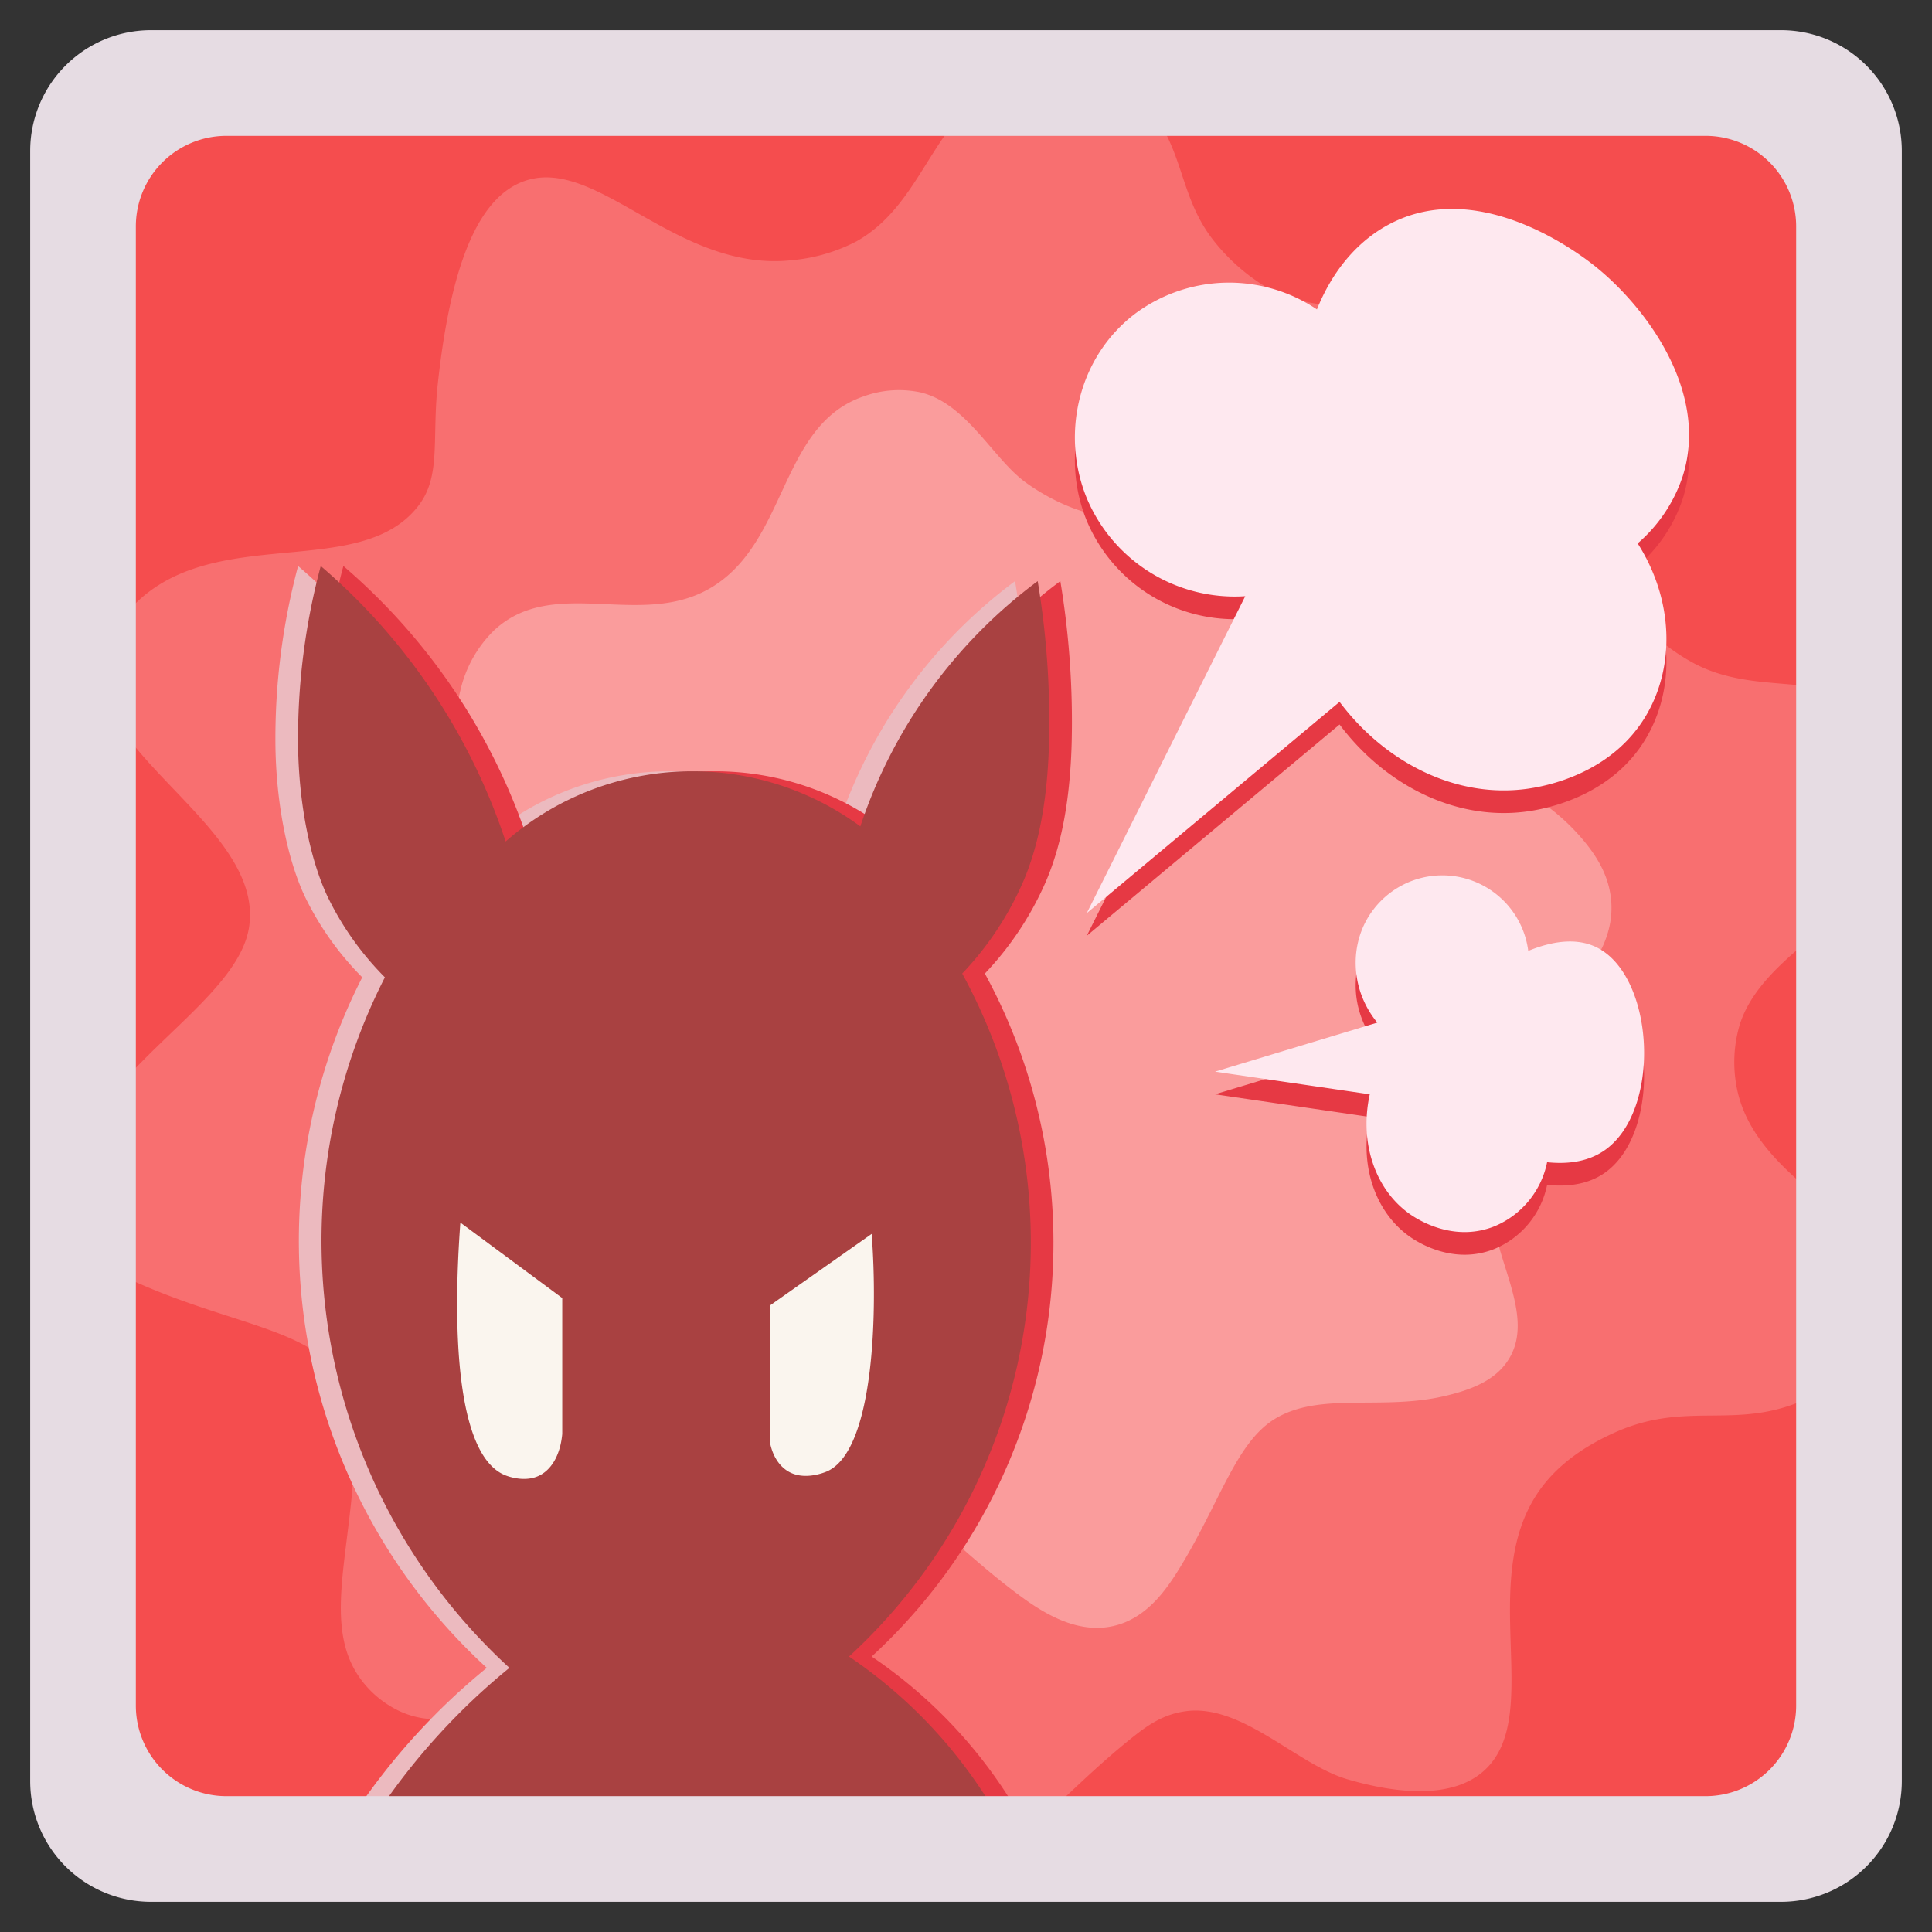 <svg id="debuff_calm" xmlns="http://www.w3.org/2000/svg" width="512" height="512"><rect width="100%" height="100%" fill="#333333" stroke="none"/><defs><style>.cls-5{fill-rule:evenodd;fill:#e63944}</style></defs><path id="background" style="fill:#f54d4e" d="M33 33h446v446H33z"/><path id="effect_outer" d="M210 68.941a45.738 45.738 0 0 0 17-4.994c14.739-8.32 18.774-25.284 30-35.96 9.682-9.208 19.188-12.064 24-11.987 9.411.151 17.35 6.071 22 10.988 10.792 11.41 9.118 23.993 18 35.96a51.99 51.99 0 0 0 16 13.985 44.629 44.629 0 0 0 16 4c14.122.775 27.847-7.327 36-8.99 14.071-2.87 29.017-3.083 36 4.994 9.82 11.359-2.466 39.026 0 58.935a87.548 87.548 0 0 0 8 26.97 54.739 54.739 0 0 0 16 12.986c16.315 8.632 34.928 2.023 44 11.986 10.1 11.093 6.239 37.977-7 54.94-4.931 6.318-20.8 15.155-25 28.967a34.841 34.841 0 0 0-1 14.984c3.989 27.92 43.69 37.653 43 57.935-.473 13.9-18.87 23.586-24 25.972-18.767 8.728-31.653.333-51 8.99-9.406 4.209-15.211 9.132-19 13.984-18.694 23.938.9 61.345-16 75.916-8.339 7.19-22.676 5.921-36 2-13.437-3.956-27.982-20.183-43-17.98-5.854.858-9.909 3.725-14 6.992-19.629 15.674-29.932 31.127-46 33.962-18.164 3.206-34.539-8.929-41-14.983-10.815-10.134-12.734-25.854-26-32.964-4.046-2.168-18.435-3.777-35 0-21.057 4.8-32.933 12.946-46 6.993a26.994 26.994 0 0 1-10-7.991c-8.993-11.613-5.129-26.945-3-46.948 1.665-15.641.508-29.036-2-32.964-8.42-13.186-28.234-14.337-53-24.972-8.659-3.718-17.148-8.366-20-16.981-3.206-9.686 2.143-20.173 9-29.967 12.479-17.823 36.512-32 39-47.947 4.194-26.876-44.243-46.554-39-71.92.472-2.283 3.281-7.988 8-12.986 21.363-22.625 60.564-6.548 76-26.97 5.915-7.826 3.45-17.559 5-31.964 3.588-33.336 11.354-49.871 23-53.94 19.326-6.761 40.375 24.369 71 20.969Z" style="fill-rule:evenodd;fill:#f86f70"/><path id="effect_inner" d="M229 105a27.318 27.318 0 0 1 15-1c12.3 2.979 19.2 17.739 28 23.993 9.285 6.6 18.129 8.923 23 9 13.817.211 22.229-9.751 35-12 8.383-1.474 24.372-2.593 33 6 13.586 13.526-1.986 38.152 10 56.984 10.4 16.339 30.345 15.889 46 33.99 4.054 4.687 7.5 10.1 8 17 .752 10.385-5.707 18.657-13 26.993-8.988 10.273-17.268 17.97-20 25.992-1.971 5.788-1.617 22.638 4 40.988 2.951 9.643 6.65 19.126 2 26.993-3.442 5.823-9.971 8.336-17 10-16.757 3.958-33.045-1.151-45 6-10.314 6.168-14.51 21.7-25 38.989-3.695 6.088-8.993 13.979-18 16-10.307 2.308-19.838-4.343-26-9-17.756-13.411-28.619-27.379-41-28.992-18.611-2.425-30.494 17.757-49 13a29.31 29.31 0 0 1-15-10c-12.951-16.117.355-36.807-10-54.984-2.87-5.037-16.07-15.433-32-23.993-9.482-5.1-19.445-9.426-22-19-2.145-8.031 1.9-16.061 8-24.992 7.474-10.939 22.341-22.618 25-33.991 4.824-20.63-16.5-33.938-11-55.984a32.471 32.471 0 0 1 9-16c15.709-14.527 38.467-.378 57-11 20.879-11.964 18.4-43.386 41-50.986Z" style="fill:#fa9c9c;fill-rule:evenodd"/><path id="character_outline" d="M79 150a163.941 163.941 0 0 1 32 37 163.672 163.672 0 0 1 17 36 75.137 75.137 0 0 1 94-4 133.4 133.4 0 0 1 47-65 227.593 227.593 0 0 1 3 43c-.445 15.621-2.864 27.569-7 37a83.863 83.863 0 0 1-16 24 148.961 148.961 0 0 1-30 181 128.164 128.164 0 0 1 38 40H95a174.926 174.926 0 0 1 34-37 153.509 153.509 0 0 1-33-183 79.14 79.14 0 0 1-15-21c-4.046-8.273-7.7-22.615-8-40a176.852 176.852 0 0 1 6-48Zm125 196v36c.6 3.4 2.247 6.423 5 8 3.877 2.221 8.683.543 10 0 12.643-5.21 13.621-42.074 12-63Zm-82-22 27 20v36c-.417 4.728-2.324 9.13-6 11-3.6 1.833-7.82.458-9 0-13.659-5.307-13.9-41.314-12-67Z" style="fill:#ecbabf;fill-rule:evenodd"/><path id="character_shadow" class="cls-5" d="M91 150a163.954 163.954 0 0 1 32 37 163.672 163.672 0 0 1 17 36 75.137 75.137 0 0 1 94-4 133.4 133.4 0 0 1 47-65 227.593 227.593 0 0 1 3 43c-.445 15.621-2.864 27.569-7 37a83.863 83.863 0 0 1-16 24 148.961 148.961 0 0 1-30 181 128.164 128.164 0 0 1 38 40H107a174.926 174.926 0 0 1 34-37 153.509 153.509 0 0 1-33-183 79.131 79.131 0 0 1-15-21c-4.046-8.273-7.7-22.615-8-40a176.852 176.852 0 0 1 6-48Zm119 196v36c.6 3.4 2.247 6.423 5 8 3.877 2.221 8.683.543 10 0 12.643-5.21 13.621-42.074 12-63Zm-82-22 27 20v36c-.417 4.728-2.324 9.13-6 11-3.6 1.833-7.82.458-9 0-13.659-5.307-13.9-41.314-12-67Z"/><path id="eye" d="M198 395v-70h38v70h-38Zm-83-75h40v77h-40v-77Z" style="fill:#faf5ee;fill-rule:evenodd"/><path id="character" d="M85 150a163.941 163.941 0 0 1 32 37 163.672 163.672 0 0 1 17 36 75.137 75.137 0 0 1 94-4 133.4 133.4 0 0 1 47-65 227.593 227.593 0 0 1 3 43c-.445 15.621-2.864 27.569-7 37a83.863 83.863 0 0 1-16 24 148.961 148.961 0 0 1-30 181 128.164 128.164 0 0 1 38 40H101a174.926 174.926 0 0 1 34-37 153.509 153.509 0 0 1-33-183 79.14 79.14 0 0 1-15-21c-4.046-8.273-7.7-22.615-8-40a176.852 176.852 0 0 1 6-48Zm119 196v36c.6 3.4 2.247 6.423 5 8 3.877 2.221 8.683.543 10 0 12.643-5.21 13.621-42.074 12-63Zm-82-22 27 20v36c-.417 4.728-2.324 9.13-6 11-3.6 1.833-7.82.458-9 0-13.659-5.307-13.9-41.314-12-67Z" style="fill:#a94141;fill-rule:evenodd"/><path id="emotion_shadow" class="cls-5" d="M446 132a40.146 40.146 0 0 1-12 18c9.54 14.971 10.023 32.786 2 46-8.231 13.556-23.019 17.849-31 19-19.259 2.777-38.117-7.125-50-23l-67 56 42-84a42.534 42.534 0 0 1-42-26c-6.938-16.893-2.3-37.514 13-49a41.737 41.737 0 0 1 48-1c4.042-10.069 10.768-18.416 20-23 21.914-10.881 46.137 5.666 53 11 13.631 10.594 31.027 33.361 24 56Zm-81 145c-7.369-8.955-7.558-21.5-1-30a22.95 22.95 0 0 1 41 11c7.019-2.88 13.159-3.333 18-1 15.562 7.5 17.515 43.569 2 54-3.946 2.653-9 3.627-15 3a23.4 23.4 0 0 1-14 17c-9.727 3.868-18.468-.627-22-3-9.074-6.1-13.937-18.488-11-32l-41-6Z"/><path id="emotion" d="M446 126a40.146 40.146 0 0 1-12 18c9.54 14.971 10.023 32.786 2 46-8.231 13.556-23.019 17.849-31 19-19.259 2.777-38.117-7.125-50-23l-67 56 42-84a42.534 42.534 0 0 1-42-26c-6.938-16.893-2.3-37.514 13-49a41.737 41.737 0 0 1 48-1c4.042-10.069 10.768-18.416 20-23 21.914-10.881 46.137 5.666 53 11 13.631 10.594 31.027 33.361 24 56Zm-81 145c-7.369-8.955-7.558-21.5-1-30a22.95 22.95 0 0 1 41 11c7.019-2.88 13.159-3.333 18-1 15.562 7.5 17.515 43.569 2 54-3.946 2.653-9 3.627-15 3a23.4 23.4 0 0 1-14 17c-9.727 3.868-18.468-.627-22-3-9.074-6.1-13.937-18.488-11-32l-41-6Z" style="fill:#fee8ef;fill-rule:evenodd"/><path id="frame" d="M40 8h432a32 32 0 0 1 32 32v432a32 32 0 0 1-32 32H40a32 32 0 0 1-32-32V40A32 32 0 0 1 40 8Zm20 28h392a24 24 0 0 1 24 24v392a24 24 0 0 1-24 24H60a24 24 0 0 1-24-24V60a24 24 0 0 1 24-24Z" style="fill:#e6dce3;fill-rule:evenodd"/></svg>